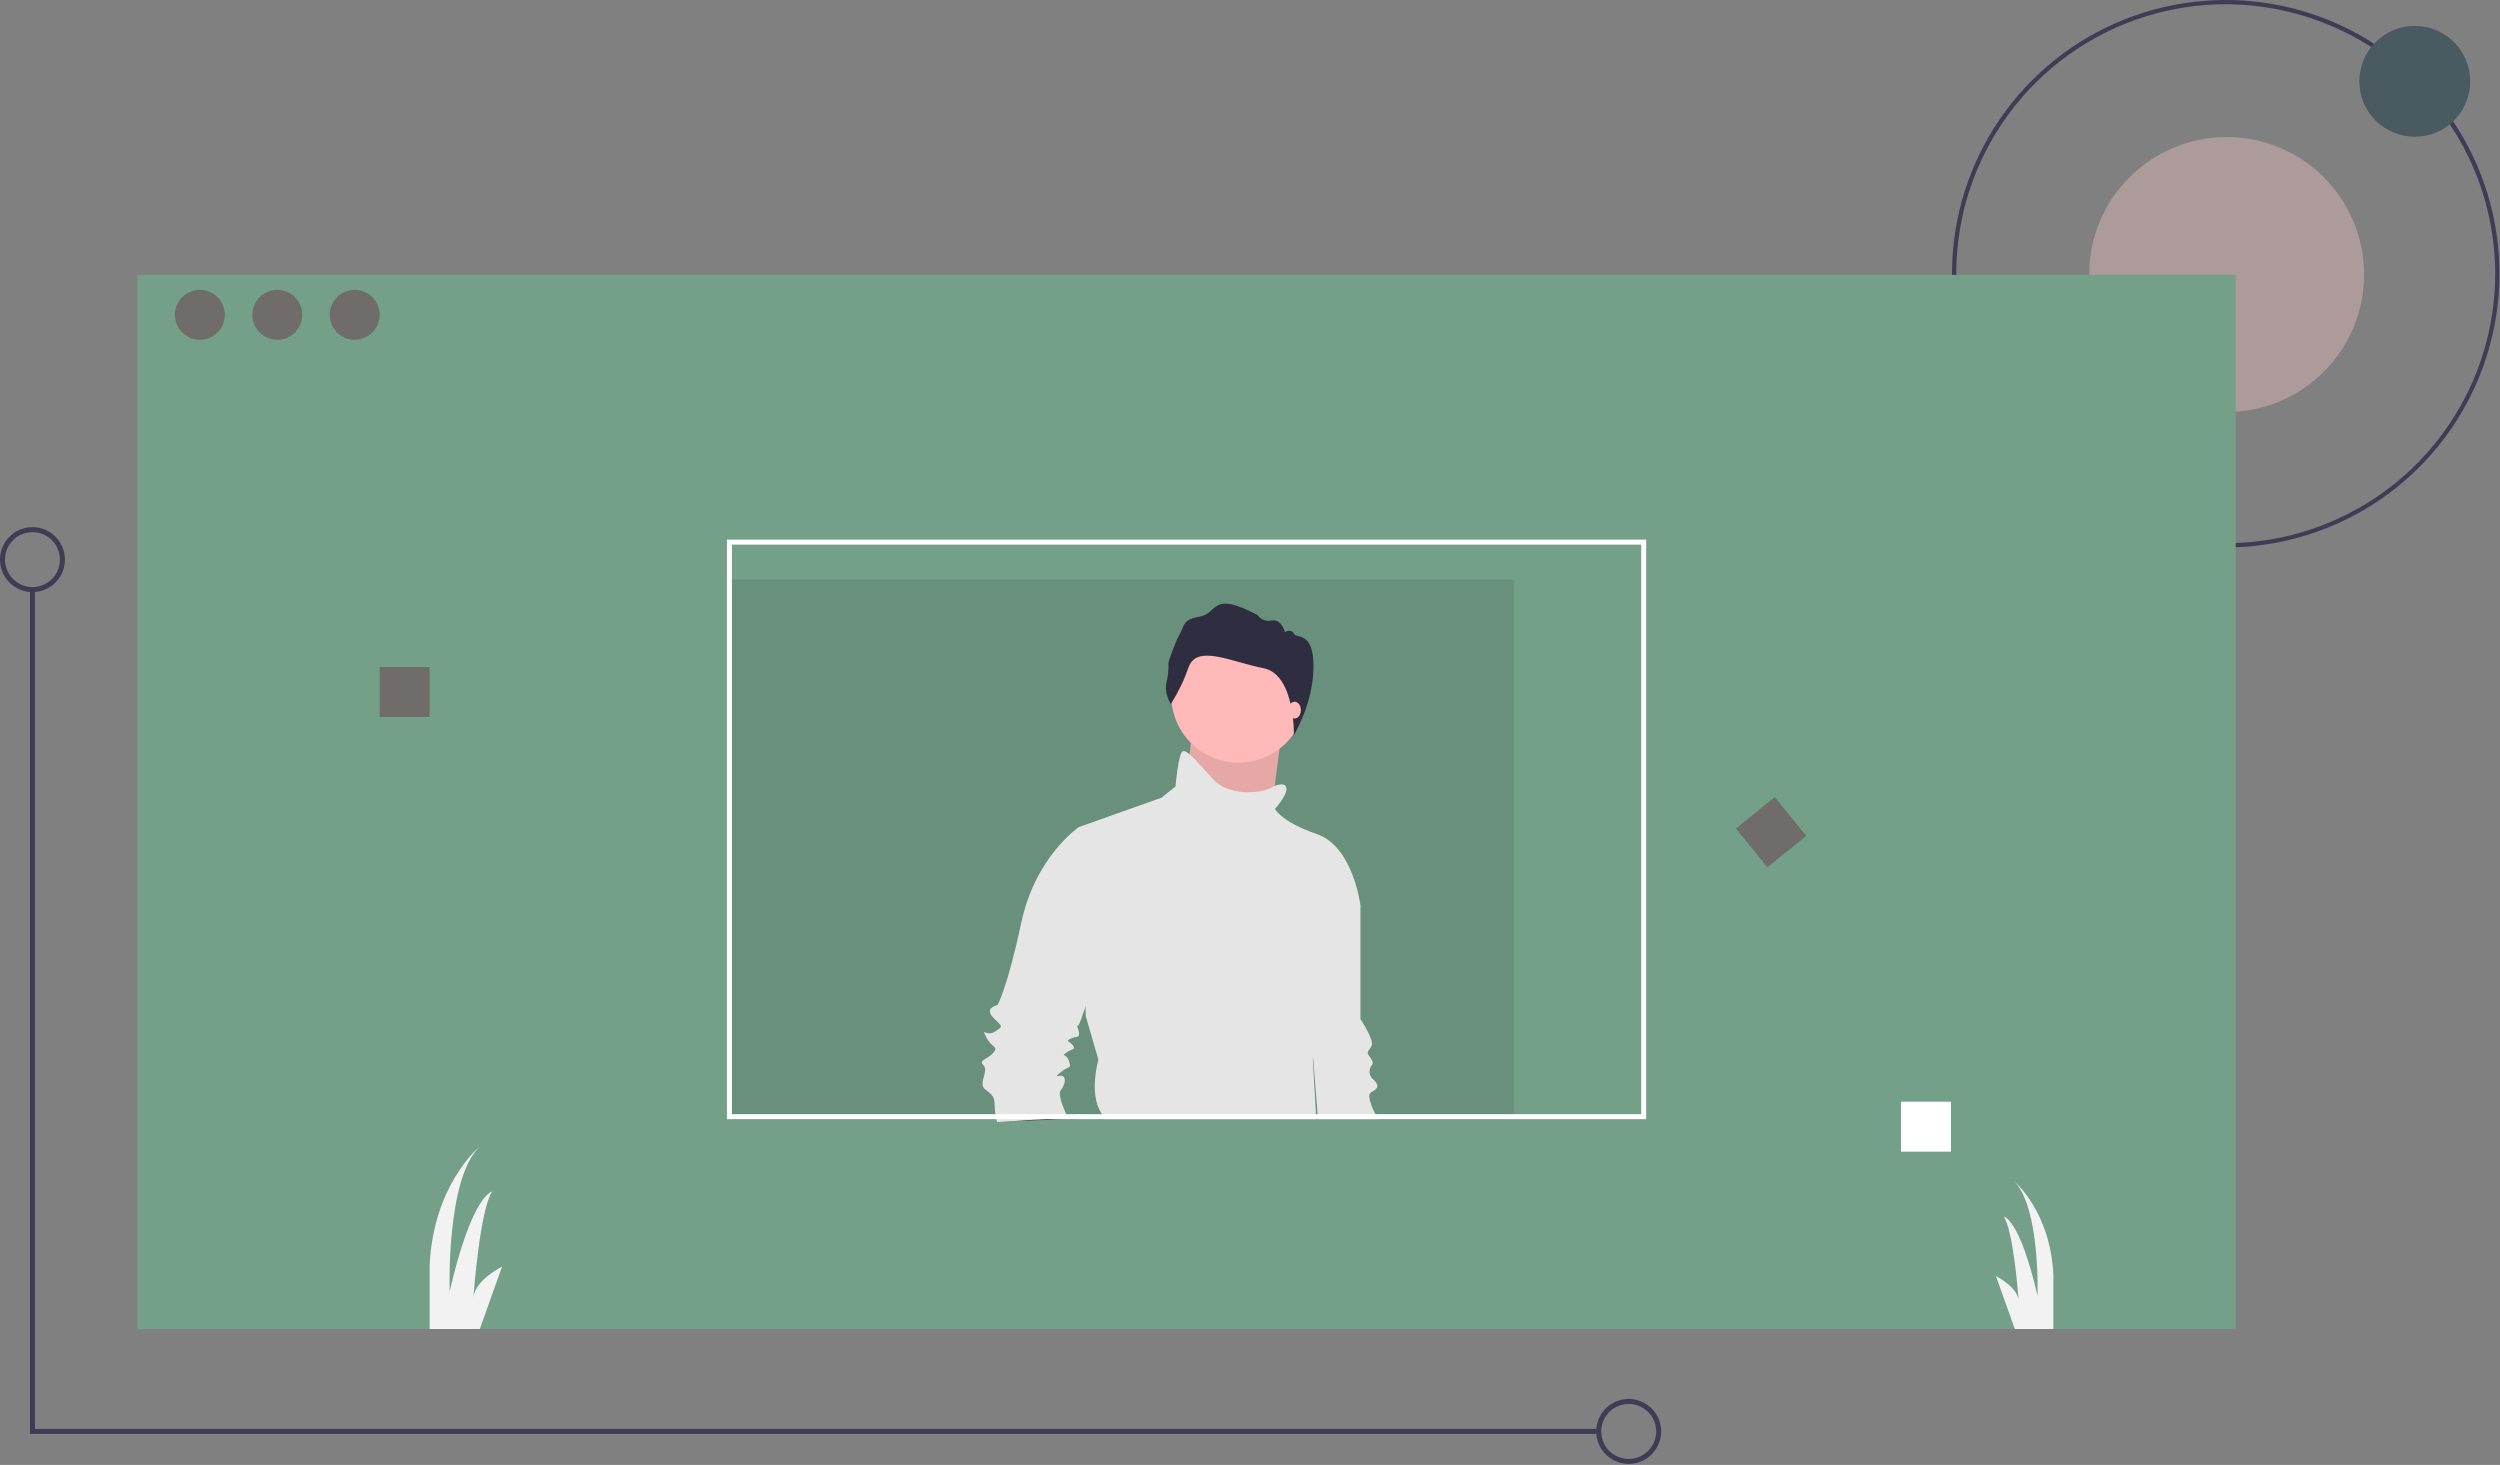 <svg width="1169" height="685" viewBox="0 0 1169 685" fill="none" xmlns="http://www.w3.org/2000/svg">
<rect x="0" y="0" width="1169" height="685" fill="#808080" stroke="none"/>
<g clip-path="url(#clip0)">
<path d="M1040.75 256C1015.43 256 990.687 248.493 969.637 234.428C948.588 220.363 932.181 200.372 922.493 176.984C912.805 153.595 910.271 127.858 915.209 103.028C920.148 78.199 932.339 55.392 950.24 37.49C968.141 19.589 990.949 7.398 1015.78 2.46C1040.61 -2.479 1066.34 0.055 1089.73 9.743C1113.12 19.431 1133.11 35.838 1147.18 56.887C1161.24 77.937 1168.75 102.684 1168.75 128C1168.71 161.936 1155.21 194.471 1131.22 218.467C1107.22 242.464 1074.69 255.962 1040.75 256V256ZM1040.75 2C1015.83 2 991.469 9.39 970.748 23.235C950.028 37.08 933.878 56.758 924.341 79.782C914.805 102.805 912.309 128.14 917.171 152.581C922.033 177.023 934.033 199.474 951.655 217.096C969.276 234.717 991.727 246.717 1016.17 251.579C1040.61 256.441 1065.94 253.946 1088.97 244.409C1111.99 234.872 1131.67 218.723 1145.52 198.002C1159.36 177.281 1166.75 152.921 1166.75 128C1166.71 94.594 1153.43 62.568 1129.8 38.946C1106.18 15.325 1074.16 2.038 1040.75 2V2Z" fill="#3F3D56"/>
<path d="M1041.18 192.64C1076.68 192.64 1105.45 163.864 1105.45 128.367C1105.45 92.87 1076.68 64.094 1041.18 64.094C1005.68 64.094 976.906 92.87 976.906 128.367C976.906 163.864 1005.68 192.64 1041.18 192.64Z" fill="#AD9A9A"/>
<path d="M1045.42 128.517H64.244V621.441H1045.42V128.517Z" fill="#74A08A"/>
<path opacity="0.1" d="M707.849 271.021H339.908V523.323H707.849V271.021Z" fill="black"/>
<path d="M1129.15 63.945C1143.46 63.945 1155.07 52.342 1155.07 38.028C1155.07 23.715 1143.46 12.112 1129.15 12.112C1114.84 12.112 1103.23 23.715 1103.23 38.028C1103.23 52.342 1114.84 63.945 1129.15 63.945Z" fill="#495A61"/>
<path d="M93.445 158.886C99.896 158.886 105.126 153.657 105.126 147.206C105.126 140.755 99.896 135.525 93.445 135.525C86.994 135.525 81.765 140.755 81.765 147.206C81.765 153.657 86.994 158.886 93.445 158.886Z" fill="#706C69"/>
<path d="M129.655 158.886C136.107 158.886 141.336 153.657 141.336 147.206C141.336 140.755 136.107 135.525 129.655 135.525C123.204 135.525 117.975 140.755 117.975 147.206C117.975 153.657 123.204 158.886 129.655 158.886Z" fill="#706C69"/>
<path d="M165.866 158.886C172.317 158.886 177.546 153.657 177.546 147.206C177.546 140.755 172.317 135.525 165.866 135.525C159.414 135.525 154.185 140.755 154.185 147.206C154.185 153.657 159.414 158.886 165.866 158.886Z" fill="#706C69"/>
<path d="M200.908 311.903H177.546V335.265H200.908V311.903Z" fill="#706C69"/>
<path d="M912.26 515.147H888.899V538.508H912.26V515.147Z" fill="white"/>
<path d="M829.893 372.71L811.732 387.405L826.426 405.566L844.587 390.871L829.893 372.71Z" fill="#706C69"/>
<path d="M747.563 670.5H14.017V275.693H16.353V668.164H747.563V670.5Z" fill="#3F3D56"/>
<path d="M761.58 684.516C758.577 684.516 755.641 683.626 753.144 681.957C750.646 680.289 748.7 677.917 747.551 675.142C746.402 672.368 746.101 669.315 746.687 666.369C747.273 663.423 748.719 660.718 750.843 658.594C752.966 656.47 755.672 655.024 758.617 654.438C761.563 653.852 764.616 654.153 767.391 655.302C770.166 656.452 772.537 658.398 774.206 660.895C775.874 663.392 776.765 666.328 776.765 669.331C776.76 673.357 775.159 677.217 772.312 680.064C769.465 682.91 765.606 684.512 761.58 684.516V684.516ZM761.58 656.483C759.039 656.483 756.554 657.236 754.441 658.648C752.329 660.06 750.682 662.067 749.709 664.414C748.737 666.762 748.482 669.346 748.978 671.838C749.474 674.33 750.697 676.62 752.494 678.417C754.291 680.214 756.581 681.437 759.073 681.933C761.566 682.429 764.149 682.175 766.497 681.202C768.845 680.23 770.851 678.583 772.263 676.47C773.675 674.357 774.429 671.873 774.429 669.331C774.425 665.925 773.07 662.659 770.661 660.25C768.252 657.841 764.986 656.486 761.58 656.483V656.483Z" fill="#3F3D56"/>
<path d="M15.185 276.861C12.182 276.861 9.246 275.97 6.749 274.302C4.251 272.633 2.305 270.262 1.156 267.487C0.007 264.712 -0.294 261.659 0.292 258.714C0.878 255.768 2.324 253.062 4.448 250.939C6.571 248.815 9.277 247.369 12.222 246.783C15.168 246.197 18.221 246.498 20.996 247.647C23.77 248.796 26.142 250.743 27.811 253.24C29.479 255.737 30.37 258.673 30.37 261.676C30.365 265.702 28.764 269.562 25.917 272.409C23.07 275.255 19.211 276.857 15.185 276.861V276.861ZM15.185 248.827C12.644 248.827 10.159 249.581 8.046 250.993C5.934 252.405 4.287 254.411 3.314 256.759C2.342 259.107 2.087 261.69 2.583 264.183C3.079 266.675 4.303 268.965 6.099 270.762C7.896 272.558 10.186 273.782 12.678 274.278C15.171 274.774 17.754 274.519 20.102 273.547C22.45 272.574 24.456 270.927 25.868 268.814C27.28 266.702 28.034 264.217 28.034 261.676C28.03 258.27 26.675 255.004 24.266 252.595C21.857 250.186 18.591 248.831 15.185 248.827V248.827Z" fill="#3F3D56"/>
<path d="M234.782 592.239L224.351 621.441H200.908V591.655C202.636 554.289 223.603 536.721 224.257 536.184C208.5 551.38 210.252 603.92 210.252 603.92C220.765 558.365 230.109 557.197 230.109 557.197C224.456 565.689 221.536 604.317 221.36 606.723C222.061 598.605 234.782 592.239 234.782 592.239Z" fill="#F2F2F2"/>
<path d="M960.151 596.211V621.441H942.128L933.286 596.666C933.286 596.666 943.366 601.712 943.927 608.148C943.787 606.163 941.474 575.606 936.988 568.878C936.988 568.878 944.406 569.801 952.746 605.929C952.746 605.929 954.124 564.264 941.637 552.209C942.163 552.642 958.785 566.565 960.151 596.211Z" fill="#F2F2F2"/>
<path d="M644.715 523.318H616.305L616.115 520.988L614.045 495.018V495.008L611.895 468.008L625.005 412.318L636.145 423.458V476.528C636.145 476.528 642.695 486.358 641.385 488.978C640.075 491.598 638.765 491.598 640.075 493.558C641.385 495.528 642.695 496.838 641.385 498.148C640.747 499 640.403 500.035 640.403 501.098C640.403 502.162 640.747 503.197 641.385 504.048C642.695 505.358 645.315 507.318 643.345 509.288C641.385 511.248 638.765 509.938 641.385 517.148C641.865 518.481 642.468 519.767 643.185 520.988C643.652 521.792 644.163 522.57 644.715 523.318V523.318Z" fill="#E5E5E5"/>
<path d="M557.189 343.847L553.258 383.159L593.225 389.056L596.173 366.452L599.122 343.847H557.189Z" fill="#FFB9B9"/>
<path opacity="0.1" d="M557.189 343.847L553.258 383.159L593.225 389.056L596.173 366.452L599.122 343.847H557.189Z" fill="black"/>
<path d="M579.138 356.623C596.507 356.623 610.588 342.543 610.588 325.174C610.588 307.805 596.507 293.724 579.138 293.724C561.769 293.724 547.688 307.805 547.688 325.174C547.688 342.543 561.769 356.623 579.138 356.623Z" fill="#FFB9B9"/>
<path d="M499.665 523.318C499.555 523.088 499.435 522.848 499.315 522.588C499.085 522.098 498.835 521.568 498.565 520.988C496.825 517.108 494.695 511.588 495.925 509.938C497.895 507.318 498.545 504.698 497.235 503.388C495.925 502.078 491.995 504.698 495.925 501.418C499.855 498.148 501.165 500.108 499.855 496.178C498.545 492.248 495.925 494.218 498.545 492.248C501.165 490.288 503.135 490.938 501.825 488.978C500.515 487.008 497.895 487.008 500.515 485.698C503.135 484.388 505.105 485.698 504.445 482.418C503.785 479.148 503.135 480.458 504.445 479.148C504.785 478.808 505.975 475.508 507.565 470.798C512.015 457.488 519.515 432.938 519.515 431.968C519.515 430.658 509.035 389.388 509.035 389.388L504.445 386.758C504.445 386.758 484.135 400.518 477.585 431.318C471.025 462.108 466.445 469.978 466.445 469.978C466.445 469.978 459.895 471.288 464.475 475.868C469.065 480.458 469.065 479.798 465.135 482.418C461.205 485.038 458.585 479.798 461.205 485.038C463.825 490.288 467.095 488.978 464.475 492.248C461.855 495.528 457.275 495.528 459.895 498.148C462.515 500.768 457.275 506.668 460.545 509.288C463.825 511.908 465.135 512.558 465.135 517.148C465.136 518.435 465.24 519.719 465.445 520.988C465.558 521.774 465.718 522.552 465.925 523.318C466.075 523.928 466.225 524.388 466.325 524.678L499.665 523.318Z" fill="#E5E5E5"/>
<path d="M499.665 523.318H502.335L502.475 522.388L499.315 522.588L487.825 523.318L466.325 524.678L499.665 523.318Z" fill="#3F3D56"/>
<path d="M513.615 495.528L507.725 475.218L507.565 470.798L504.445 386.758L543.105 373.008L549.655 367.758C549.655 367.758 550.965 352.688 552.935 351.378C553.645 350.908 554.785 351.458 556.295 352.738C558.945 354.988 562.745 359.478 567.345 364.488C574.555 372.348 589.625 371.038 594.205 368.418C594.794 368.075 595.406 367.771 596.035 367.508C599.325 366.148 600.755 367.108 600.755 367.108C604.035 369.728 596.175 378.248 596.175 378.248C596.175 378.248 598.795 384.138 615.825 390.038C632.865 395.938 636.145 423.458 636.145 423.458C636.145 423.458 615.825 478.488 616.485 482.418C617.045 485.788 614.725 493.008 614.045 495.008V495.018C613.935 495.338 613.865 495.528 613.865 495.528L615.355 520.988L615.495 523.318H516.385C516.09 522.508 515.719 521.727 515.275 520.988C515.165 520.808 515.045 520.618 514.925 520.428C509.035 511.248 513.615 495.528 513.615 495.528Z" fill="#E5E5E5"/>
<path d="M547.47 329.203C547.47 329.203 544.204 324.304 545.461 319.028C546.211 316.033 546.508 312.942 546.34 309.859C546.34 309.859 548.978 301.317 551.615 296.544C554.253 291.771 552.997 289.761 561.287 288.254C569.578 286.746 566.186 275.944 588.043 287.626C588.78 288.655 589.806 289.443 590.991 289.89C592.176 290.337 593.466 290.423 594.7 290.138C599.222 289.258 600.855 295.539 600.855 295.539C600.855 295.539 603.87 293.78 605 296.293C606.131 298.805 614.191 294.785 614.191 311.742C614.191 328.7 605.018 343.847 605.018 343.847C605.018 343.847 605.691 315.323 590.743 312.434C575.796 309.545 559.717 301.129 555.823 311.931C553.722 317.994 550.918 323.791 547.47 329.203Z" fill="#2F2E41"/>
<path d="M605.346 335.985C606.974 335.985 608.294 334.225 608.294 332.054C608.294 329.883 606.974 328.123 605.346 328.123C603.718 328.123 602.398 329.883 602.398 332.054C602.398 334.225 603.718 335.985 605.346 335.985Z" fill="#FFB9B9"/>
<path d="M339.905 252.328V523.318H769.755V252.328H339.905ZM767.425 520.988H342.245V254.668H767.425V520.988Z" fill="white"/>
</g>
<defs>
<clipPath id="clip0">
<rect width="1168.75" height="684.517" fill="white"/>
</clipPath>
</defs>
</svg>
